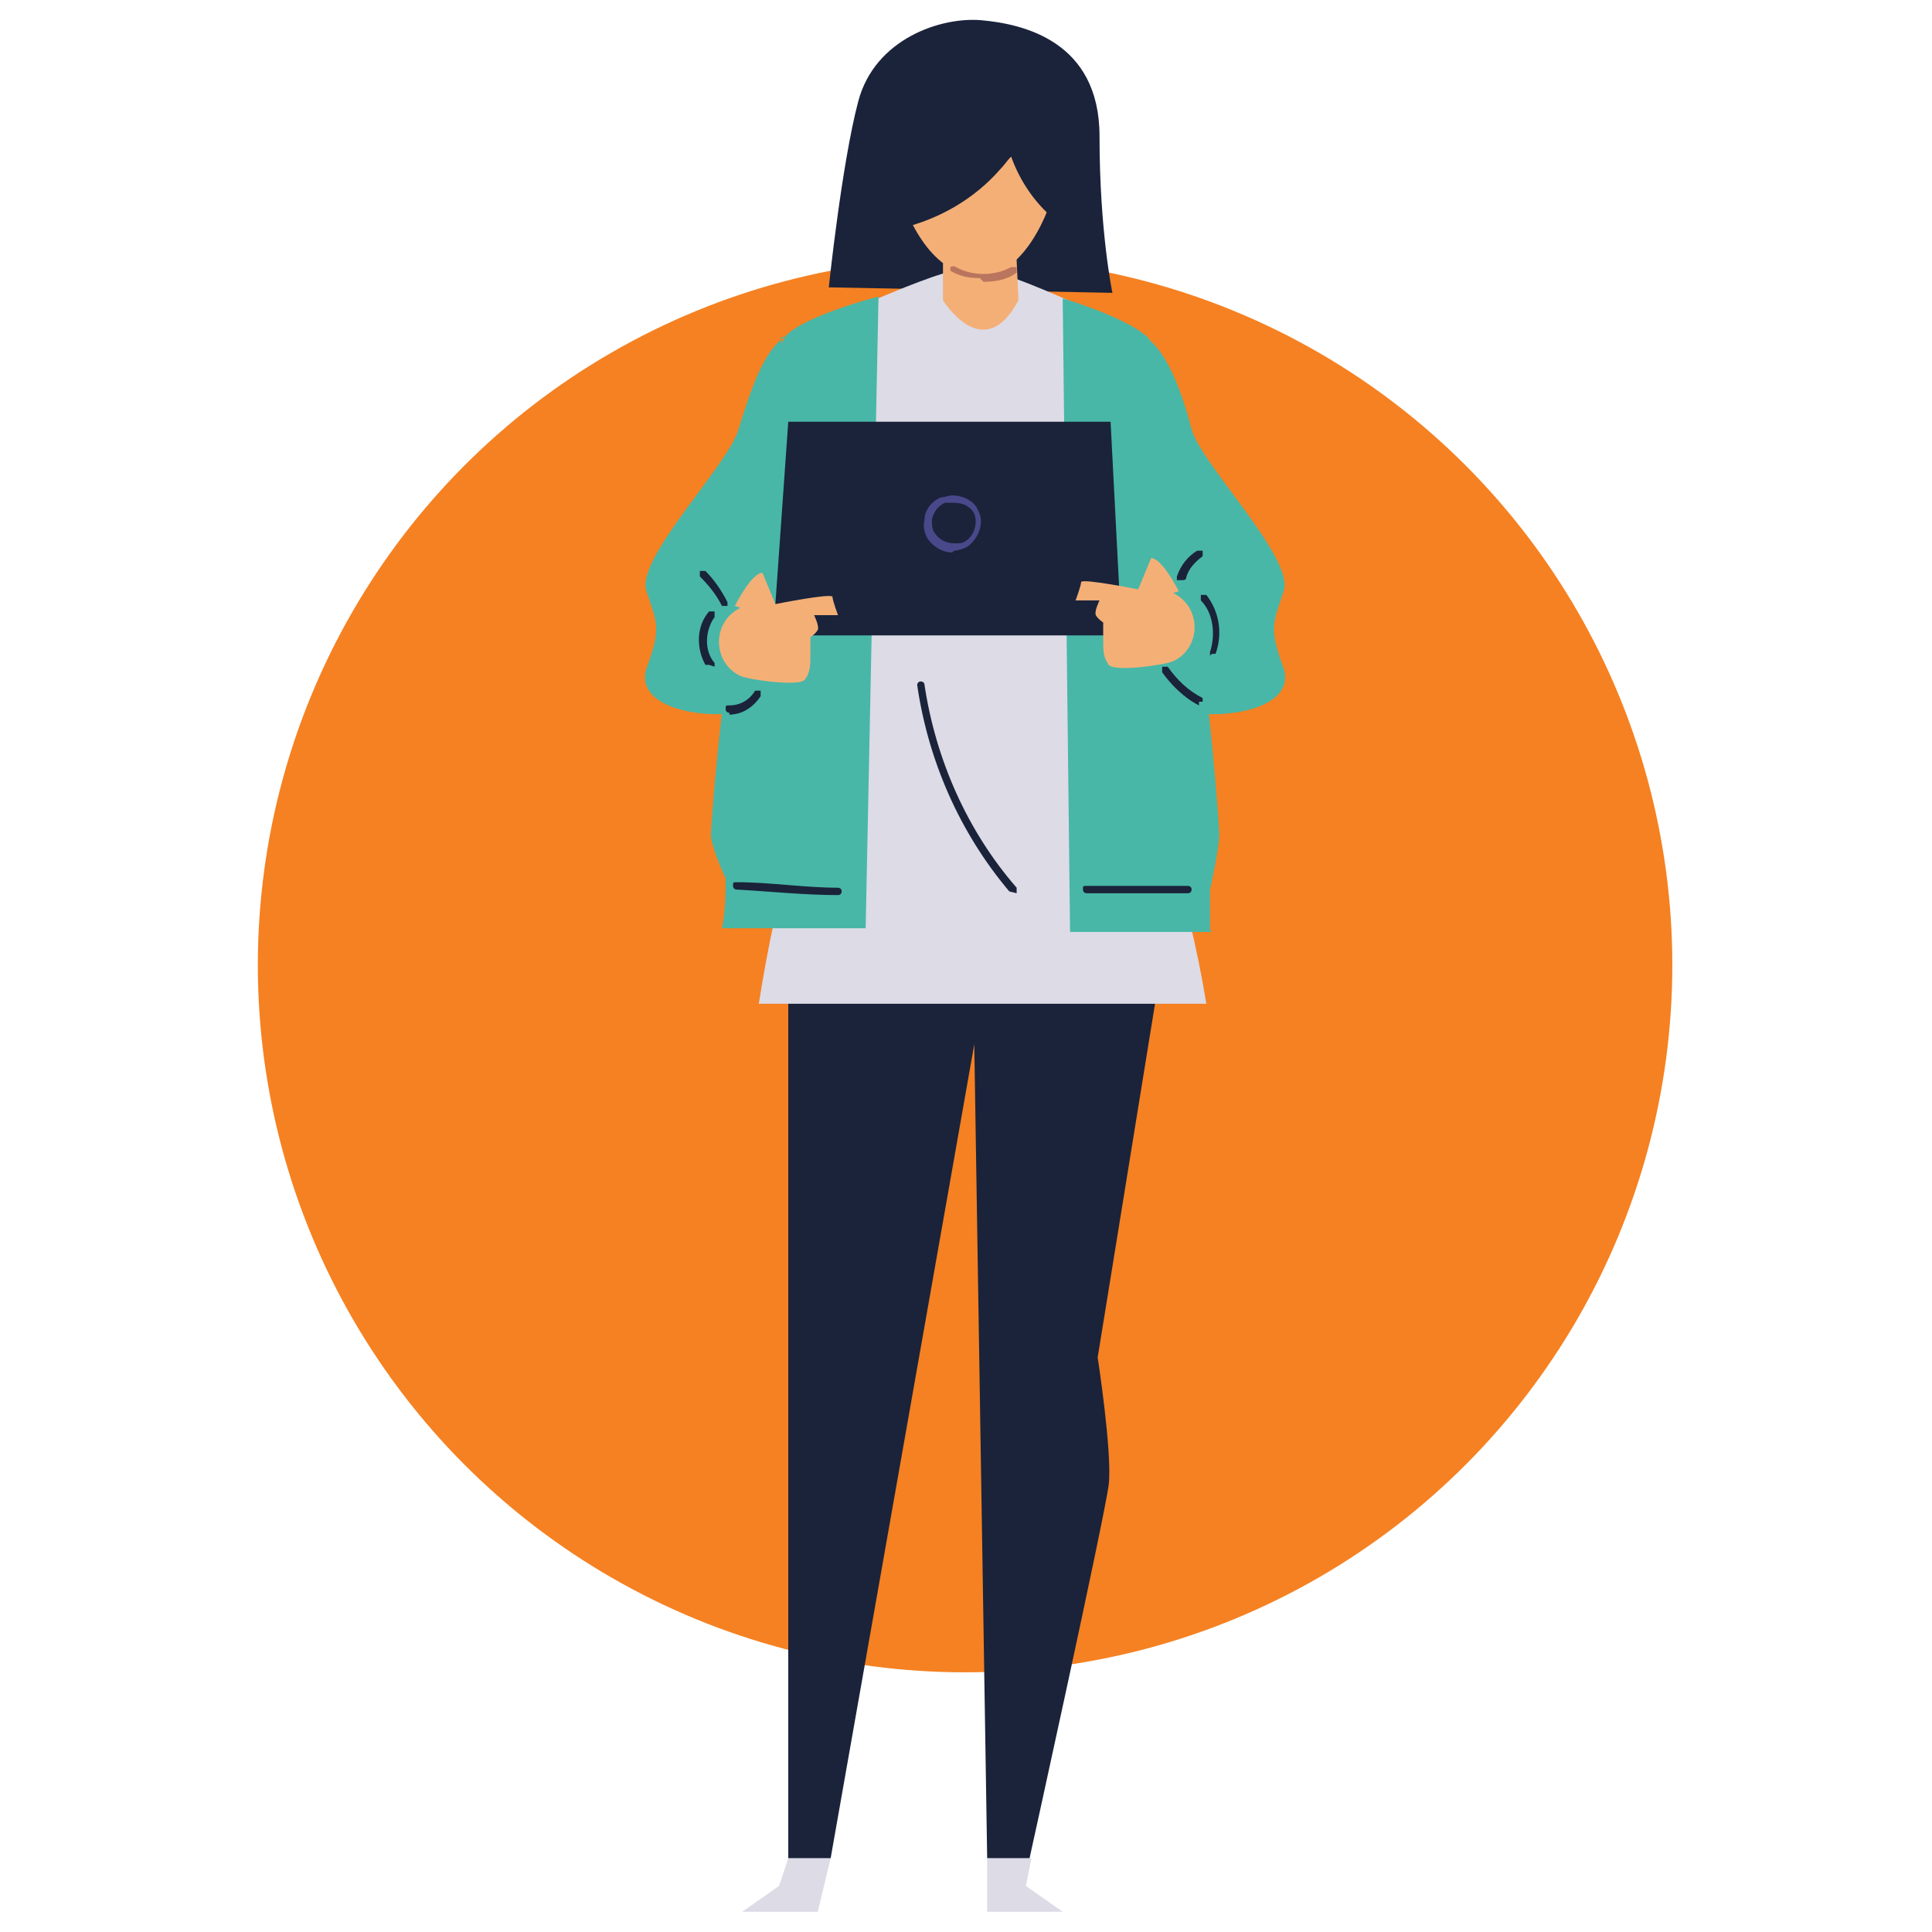 <?xml version="1.0" encoding="UTF-8"?>
<svg id="Layer_1" xmlns="http://www.w3.org/2000/svg" version="1.1" viewBox="0 0 104.9 104.9">
  <!-- Generator: Adobe Illustrator 29.0.0, SVG Export Plug-In . SVG Version: 2.1.0 Build 186)  -->
  <defs>
    <style>
      .st0 {
        fill: #dcdbe6;
      }

      .st1 {
        fill: #ba755e;
      }

      .st2 {
        fill: #1a233a;
      }

      .st3 {
        fill: #49488a;
      }

      .st4 {
        fill: #f4af77;
      }

      .st5 {
        fill: #48b7a7;
      }

      .st6 {
        fill: #f58122;
      }
    </style>
  </defs>
  <circle class="st6" cx="52.4" cy="52.4" r="38.4"/>
  <g>
    <path class="st2" d="M63.2,51.5l-10.2,1.7-10.2-1.7v49.4h2.3l7.8-44.2.7,44.2h2.3s4.1-18.6,4.3-20.3-.6-6.9-.6-6.9c0,0,3.6-22.2,3.6-22.2Z"/>
    <path class="st2" d="M45,15.6s.7-6.7,1.6-10.1c.9-3.4,4.5-4.6,6.7-4.4,2.2.2,6.4,1.1,6.4,6.3s.7,8.5.7,8.5l-15.5-.3h0Z"/>
    <path class="st0" d="M45.9,28.1l1.3,8.4c-3.4,4.9-5.1,12.3-6,18h24.3c-2.1-12.8-6.9-17.9-6.9-17.9l1.9-8.5c1.7-1.6,1.8-4.3,1.8-5.4v-4.4s-7.7-3.8-9.5-3.8-8.9,3.4-8.9,3.4v4.6c-.6,3.4,2,5.6,2,5.6"/>
    <path class="st5" d="M47,50.5l.7-34.4s-3.9,1-5,2.1c-1.2,1.1-3.8,21.1-4.1,27.1,0,.7.8,2.4.8,2.4,0,.8,0,1.7-.2,2.7h7.9-.1Z"/>
    <path class="st2" d="M60.3,28h0s0-.2,0-.3c1.2-1.9,1.4-4.4.5-6.4v-.2c0-.3.3-.6.4-.8,0-.3.3-.6.4-.9,0,0,.2-.1.2,0,0,0,0,.2,0,.2,0,.3-.3.6-.4.9,0,.3-.2.5-.4.8.9,2.2.7,4.7-.6,6.7h-.2"/>
    <path class="st4" d="M51.2,12v4.3s2.2,3.6,4.1,0l-.2-4.3h-4,.1Z"/>
    <path class="st4" d="M52.1,1.9c-3.7.5-4.3,4.7-3.4,8.1.7,2.5,2.2,5,4.5,5s3.8-3.3,4.2-5.3c.7-3.2.6-8.6-5.3-7.8"/>
    <path class="st4" d="M49.1,9s0-1.4-1.3-.9c-1.1.5.2,3.6,1.5,3.3,1.3-.4-.2-2.3-.2-2.3"/>
    <path class="st4" d="M56.7,8.9s0-1.4,1.2-1c1.2.4,0,3.6-1.3,3.4-1.3-.3,0-2.3,0-2.3"/>
    <path class="st2" d="M57,2.9c-.3,0-.6-.2-.9-.2,0-.2-.2-.4-.4-.5-1.3-.7-4.3-.6-5.7,0-1.3.6-2.9,3-3.2,4.5-.4,1.5,0,3.1.4,4.6,0,.4.2.9.6,1.1.3.2.7.1,1.1,0,2.1-.5,4-1.6,5.4-3.2.2-.2.4-.5.6-.7h0c.5,1.4,1.4,2.7,2.6,3.6,0,.1.3.2.4.2.3,0,.4-.3.5-.5.4-.9.8-1.8.9-2.8,0-1-1.4-5.6-2.3-6.1"/>
    <path class="st1" d="M53.2,15.1c-.6,0-1.1-.1-1.6-.4,0,0,0-.2,0-.2,0,0,.2-.1.3,0,.9.5,2.1.5,3,0h.3v.3c-.5.4-1.2.5-1.8.5"/>
    <path class="st5" d="M65.7,50.5c0-.8,0-1.5,0-2.2,0,0,.5-2.2.5-3-.3-6-2.7-25.9-3.9-27s-4.6-2.1-4.6-2.1l.4,34.4h7.7Z"/>
    <path class="st5" d="M62.2,18.3c1.2.8,2,3.1,2.5,5s5.6,7,5,8.8-.8,2,0,4.2c.7,2.3-3.6,2.8-5.3,2.3-1.7-.5-5.5-2.8-5.5-2.8l-.2-3.6,1.9.3,1.7-14.2h0Z"/>
    <path class="st5" d="M42.6,18.3c-1.2.8-1.9,3.1-2.5,5-.5,1.9-5.6,7-5,8.8s.8,2,0,4.2c-.7,2.3,3.6,2.8,5.3,2.3s5.5-2.8,5.5-2.8l.2-3.6-1.9.3-1.8-14.2h.2Z"/>
    <polygon class="st0" points="45.1 100.9 44.4 103.8 40.3 103.8 42.3 102.4 42.8 100.9 45.1 100.9"/>
    <polygon class="st0" points="53.6 100.9 53.6 103.8 57.7 103.8 55.7 102.4 56 100.9 53.6 100.9"/>
    <polygon class="st2" points="42.1 32.8 42.8 22.9 60.3 22.9 60.9 34.5 42.1 34.5 42.1 32.8"/>
    <path class="st3" d="M51.7,30c-.5,0-1-.3-1.3-.7-.2-.3-.3-.7-.2-1.1,0-.5.4-1,.9-1.2.2,0,.4-.1.6-.1.6,0,1.2.3,1.4.8.4.7,0,1.6-.6,2-.2.1-.5.2-.7.2M51.7,27.3h-.4c-.4.2-.6.5-.7.9,0,.3,0,.6.2.8.2.3.6.5,1,.5s.4,0,.6-.1c.5-.3.7-1,.5-1.5-.2-.4-.6-.6-1.1-.6"/>
    <path class="st4" d="M64,32.1s-.9-1.8-1.5-1.8l-.7,1.7s-3-.6-3.1-.4c0,.2-.3,1-.3,1h1.3s-.3.6-.2.8.4.4.4.4c0,0,0,.5,0,1s0,.9.3,1.3c.3.4,3.1,0,3.5-.2h0c1.5-.7,1.6-2.9,0-3.7"/>
    <path class="st4" d="M39.9,32.9s.9-1.8,1.5-1.8l.7,1.7s3-.6,3.1-.4c0,.2.3,1,.3,1h-1.3s.3.6.2.8-.4.4-.4.4c0,0,0,.5,0,1s0,.9-.3,1.3c-.3.4-3.1,0-3.5-.2h0c-1.5-.7-1.6-2.9,0-3.7"/>
    <path class="st2" d="M39.4,32.9h-.2c-.3-.6-.7-1.1-1.2-1.6v-.3h.3c.5.5.9,1.1,1.2,1.7v.2h0"/>
    <path class="st2" d="M63.9,31.5h0s0-.1,0-.2c.2-.6.6-1.1,1.1-1.4h.3v.3c-.4.3-.8.7-.9,1.2,0,0,0,.1-.2.1"/>
    <path class="st2" d="M45.5,48.6h0c-1.8,0-3.7-.2-5.5-.3,0,0-.2,0-.2-.2s0-.2.2-.2c1.8,0,3.7.3,5.5.3,0,0,.2,0,.2.2,0,0,0,.2-.2.2"/>
    <path class="st2" d="M59,48.5s-.2,0-.2-.2,0-.2.2-.2c1.8,0,3.6,0,5.5,0,0,0,.2,0,.2.2,0,0,0,.2-.2.2h-5.4"/>
    <path class="st2" d="M39.6,38.7s-.2,0-.2-.2,0-.2.2-.2c.6,0,1.1-.3,1.4-.8,0,0,.2,0,.3,0,0,0,0,.2,0,.3-.4.6-1,1-1.7,1h0Z"/>
    <path class="st2" d="M65.1,38.3h0c-.8-.4-1.5-1.1-2-1.8v-.3h.3c.5.7,1.1,1.3,1.9,1.7,0,0,0,.2,0,.2h-.2"/>
    <path class="st2" d="M65.7,35.6h0s0,0,0-.2c.3-.9.2-2.1-.5-2.8v-.3h.3c.7.9.9,2.1.5,3.2,0,0,0,0-.2,0"/>
    <path class="st2" d="M38.5,36.1h-.2c-.5-.9-.5-2.1.2-2.9h.3v.3c-.5.7-.6,1.8,0,2.5v.2h0"/>
    <path class="st2" d="M54.8,48.4h0c-2.7-3.2-4.4-7.1-5-11.2,0,0,0-.2.2-.2,0,0,.2,0,.2.2.6,4,2.3,7.9,5,11v.3h0"/>
  </g>
</svg>